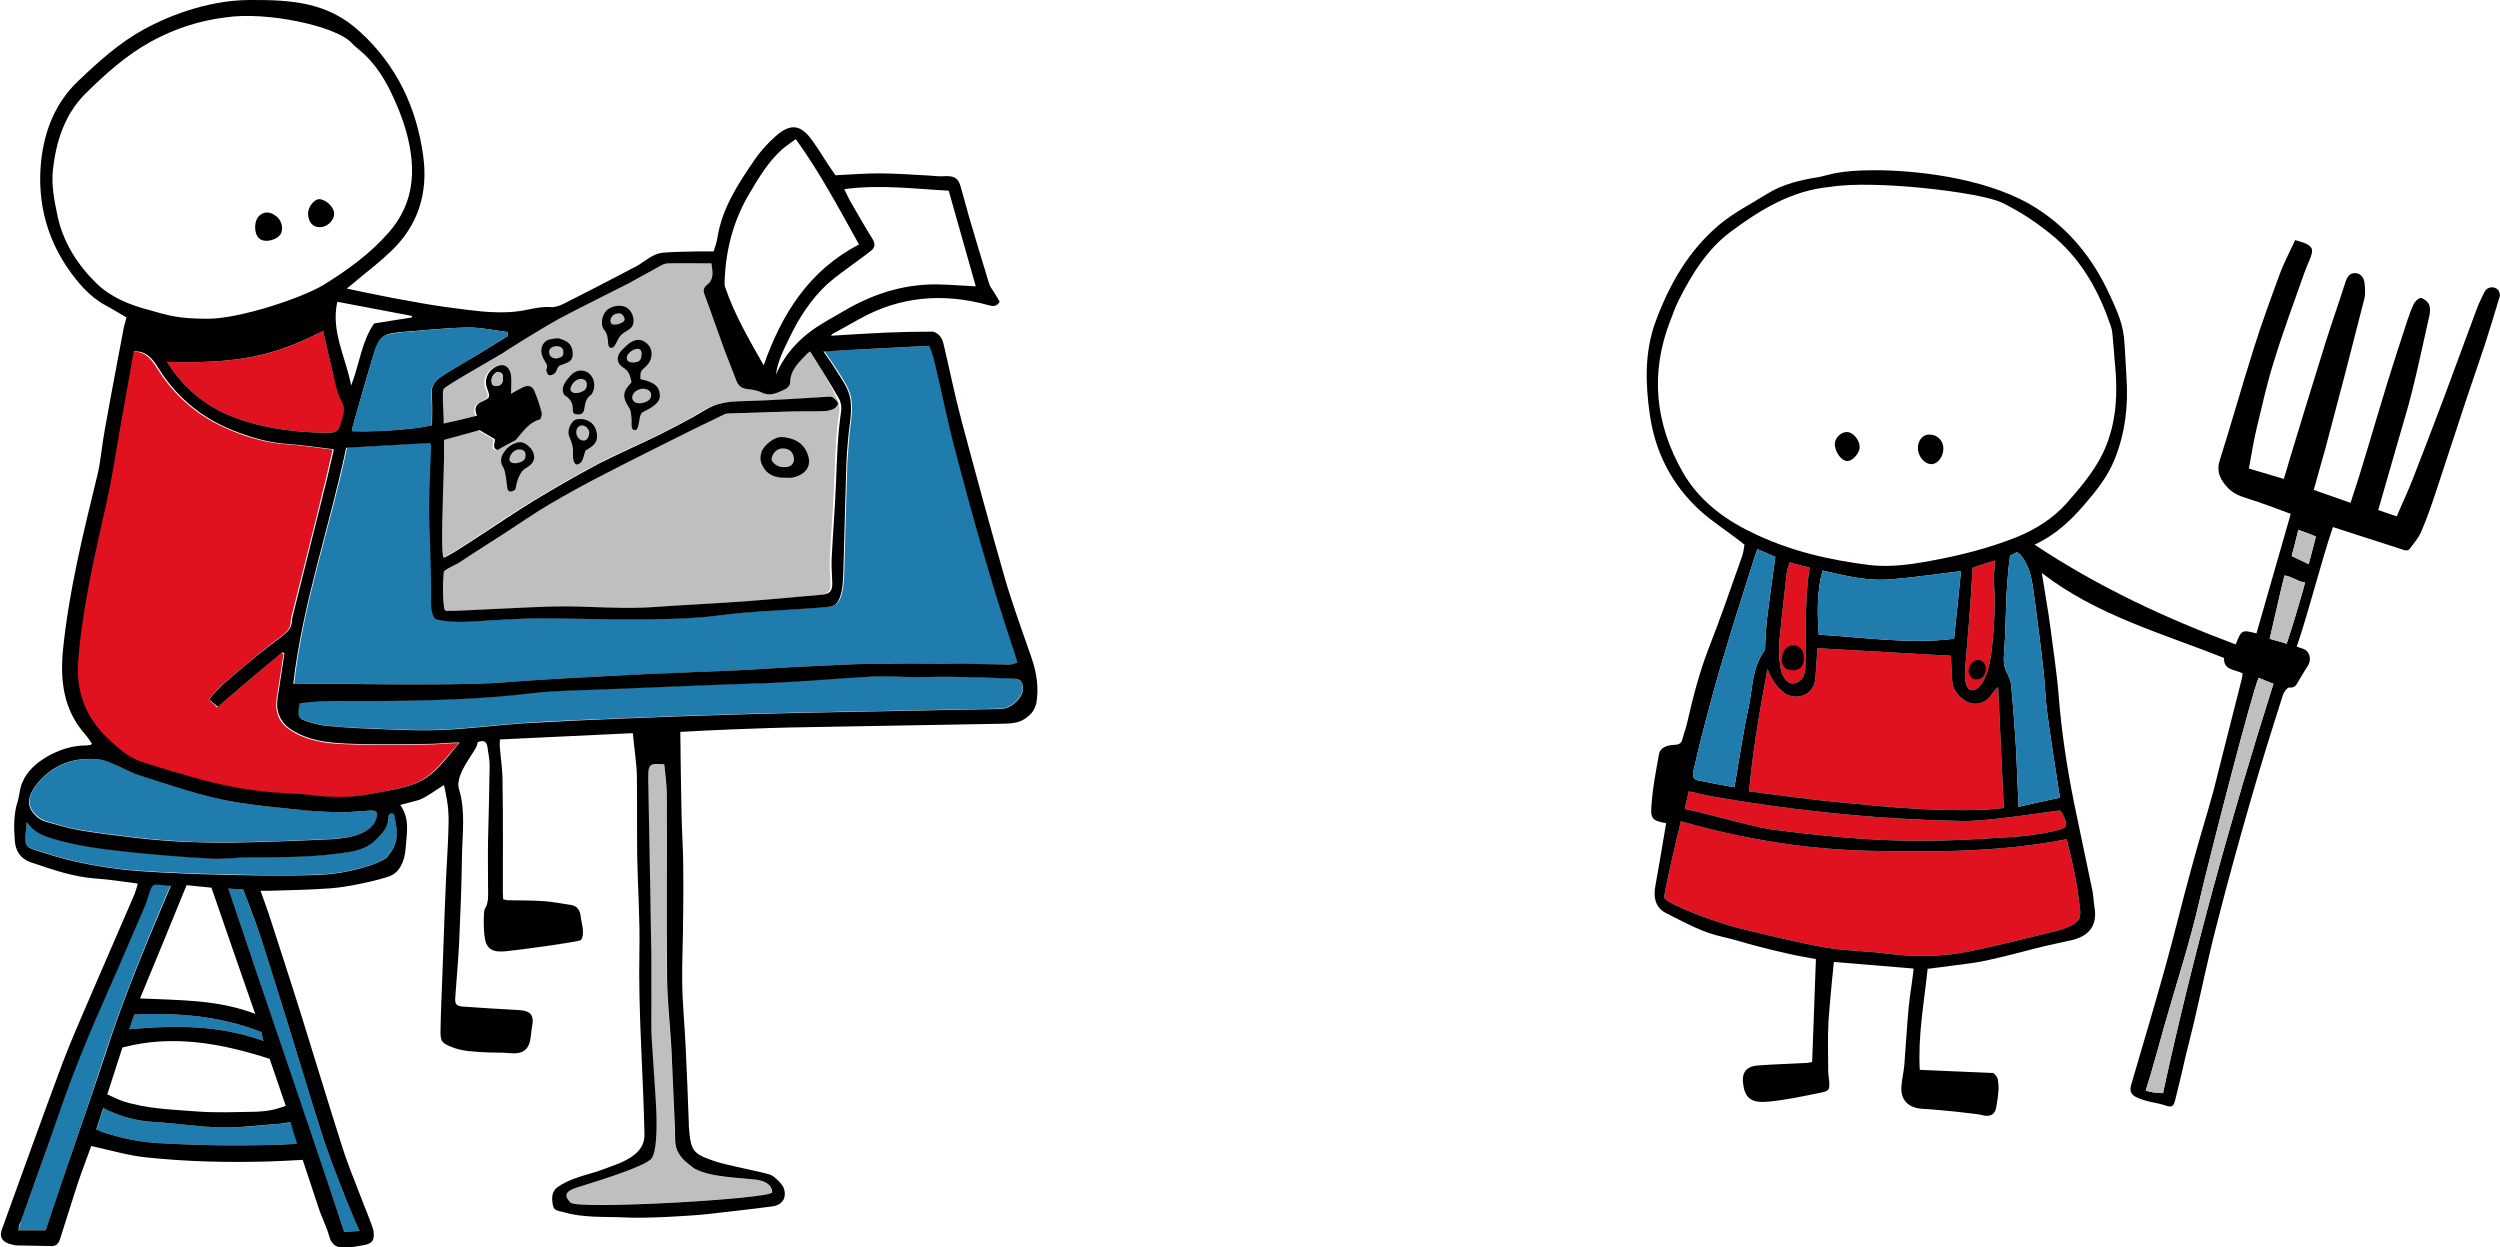 <?xml version="1.0" encoding="utf-8"?>
<!-- Generator: Adobe Illustrator 19.1.0, SVG Export Plug-In . SVG Version: 6.00 Build 0)  -->
<svg version="1.1" id="Calque_1" xmlns="http://www.w3.org/2000/svg" xmlns:xlink="http://www.w3.org/1999/xlink" x="0px" y="0px"
	 viewBox="0 0 794.5 396.3" style="enable-background:new 0 0 794.5 396.3;" xml:space="preserve">
<style type="text/css">
	.st0{fill:#E01220;}
	.st1{fill:#1F7CAD;}
	.st2{fill:#C0BFBF;}
	.st3{fill:#1F7CAD;stroke:#000000;stroke-width:2;stroke-miterlimit:10;}
	.st4{fill:#6DA3C3;}
	.st5{fill:none;stroke:#E01220;stroke-width:3;stroke-miterlimit:10;}
	.st6{fill:#F5FBF9;}
	.st7{fill:#1D1D1B;}
</style>
<g>
	<g>
		<path class="st1" d="M161,216.8c11.7-0.9,23.3-1.5,35-2.1c12.9-0.6,25.9-1.1,38.9-1.7c6.4-0.3,12.8-0.8,19.2-1.1
			c7.9-0.4,15.8-0.8,23.8-1c7.3-0.2,14.6-0.1,21.9,0c7,0.1,14.1,0.3,21.1,0.3c0.8,0,1.6-0.4,2.5-0.6c-0.3-1.2-0.6-2.2-0.9-3.1
			c-7.2-21.4-13.3-43.1-19-64.9c-2.5-9.5-4.5-19.1-6.7-28.7c-0.4-1.5-1-3-1.4-4c-11.4,0.6-22.1,1.1-33.4,1.7c1.1,1.6,2.1,3,3,4.4
			c1.7,2.7,3.6,5.2,4.8,8.1c1.4,3.5,1,7.3,0.5,11.1c-0.5,3.9-0.7,7.8-1,11.6c-0.1,1.4-0.7,25-1,35.4c-0.1,2.6-0.2,5-1.1,7.6
			c-0.9,2.4-2.2,2.8-4,3c-2.6,0.3-5.3,0.4-7.9,0.6c-8.3,0.6-16.6,0.8-24.8,1.9c-11.6,1.6-23.3,1.3-35,1.4c-7.9,0-15.8-0.3-23.7-0.3
			c-4.9,0-9.8,0.4-14.7,0.6c-6.1,0.3-12.2,1.2-18.3-0.3c-1.5-1.4-1.5-3.9-1.5-6c0.1-5.8-0.2-11.5-0.3-17.3
			c-0.1-4.5-0.3-9.1-0.3-13.6c0.1-6,0.4-12.1,0.6-18.1c0-0.4-0.3-0.9-0.3-1c-8.9,0.5-17.6,1-26.7,1.5c-5.2,25-13.9,49.2-16.8,75
			C94.2,216.9,143,218.3,161,216.8z"/>
		<path class="st2" d="M257.5,111.6c-0.5,0.3-0.7,0.4-0.9,0.6c-2.6,2.7-5.6,5.1-5.5,9.4c0,0.7-0.9,1.6-1.6,2c-2.3,1.1-4.7,2.4-7.5,1
			c-1.4-0.7-3.1-0.9-4.7-1.1c-1.7-0.2-2.7-1.1-3.3-2.7c-1.2-3.2-2.6-6.3-3.7-9.5c-2.2-5.9-4.2-11.9-6.4-17.7c-0.5-1.3-0.3-2.2,0.7-3
			c2.4-1.9,1.8-4.3,1.5-6.9c-4.8,0-9.3-0.1-13.8,0c-0.9,0-1.9,0.6-2.8,1c-3.2,1.7-6.3,3.7-9.6,5.3c-7.4,3.8-14.9,7.3-22.2,11.3
			c-6.1,3.3-18.1,10.9-18.4,11c-6.3,3.8-18.1,10.4-18.8,11.4s0,7.2,0,11c3.6-0.9,7-1.7,10.6-2.5c-0.9-2.3-0.4-3.5,1.6-4.5
			c2.7-1.3,2.7-1.4,1.6-4.2c-0.9-2.4-0.1-4.8,1.9-6.3c2.8-2,5.2-1.2,5.7,2.3c0.3,1.8,0,3.7,0,5.7c1.3-0.7,2.6-1.4,3.9-2.1
			c1.5-0.7,2.8-0.3,3.5,1.2c0.9,2.2,1.7,4.5,2.3,6.8c0.2,0.7-0.2,2.1-0.6,2.3c-3.5,1-5.3,3.9-7.5,6.4c-0.2,0.2-0.4,0.3-0.6,0.4
			c-1.7,0.9-3.3,1.9-5.3,2.9c-2.1-0.6-0.3-2.8-0.9-3.5c-1.9-1.1-3.3-2-4.8-2.8c-3.7,1-7.6,2.1-11.4,3.1c0,2.3,0,4.2,0,6.1
			c-0.2,9.4-1.3,31-0.1,31.3c1.2,0.3,19.4-12.4,28.4-17.9c6.9-4.2,13.9-8.2,21-12c6.2-3.3,12.8-6,19.1-9.1c5-2.5,9.9-5,14.6-7.9
			c3.7-2.3,7.5-2.7,11.8-2.8c9.1-0.1,18.1-0.9,27.1-1.4c0.5,0,1.2-0.2,1.5,0.1c0.7,0.6,1.6,1.2,1.8,2c0.1,0.4-0.8,1.5-1.5,1.8
			c-1,0.5-2.2,0.7-3.3,0.7c-3.7,0.1-7.4,0.1-11.1,0.1c-6.3,0.1-12.5,0.4-18.8,0.6c-0.5,0-1,0.1-1.5,0.3c-3.5,1.7-7,3.3-10.5,5.1
			c-9,4.5-18,8.9-27,13.6c-6,3.1-12,6.3-17.9,9.8c-5.1,3-9.9,6.4-14.9,9.6c-4.7,3-9.3,6-13.9,9c-0.8,0.5-4.8,2.2-4.9,3
			c-0.4,4.2-0.3,12.1,0.6,12.3c0.9,0.1,3,0,3.5,0c4.3-0.2,8.5-0.4,12.8-0.6c7.3-0.3,14.6-0.8,21.9-0.8c9.5,0.1,18.9,0.9,28.4,0.2
			c9.5-0.7,19.1-1.1,28.6-1.8c8.2-0.6,16.3-1.4,24.4-2.1c2.5-0.2,3.4-1.3,3.3-3.9c-0.1-2.5-0.3-5-0.2-7.6c0.4-8.2,1.1-16.3,1.4-24.5
			c0.3-7.4,0.5-14.8,1.6-22.2c0.2-1.3,0-2.9-0.6-4C263.7,121.6,260.6,116.6,257.5,111.6z"/>
		<path class="st0" d="M66.3,222.2c1.9-2,3.3-3.8,5-5.2c5.9-5,11.7-10,17.8-14.6c1.9-1.4,3.3-2.6,3.3-5c0-0.7,0.2-1.5,0.4-2.2
			c3.3-13.2,6.7-26.4,9.9-39.6c1.1-4.2,2-8.5,3-12.7c-5.1-0.6-9.8-1.4-14.6-1.7c-6.3-0.4-12.2-2.1-17.9-4.5
			c-9.8-4-17.7-10.6-23.3-19.7c-1.9-3-3.9-5.5-7.8-5.2c-1.5,8.5-3,16.9-4.5,25.3c-1.4,7.7-2.5,15.4-4.2,23
			c-3.7,16.3-7.5,32.6-8.9,49.4c-0.8,10.2,2.2,18.4,9.3,25.2c3.2,3.1,6.7,6.2,11.1,7.6c5.6,1.8,11.3,3.5,17,5.1
			c7.7,2.1,15.4,3.7,23.3,4.4c4.3,0.4,8.6,0.3,12.8,0.9c6.3,0.8,12.6,1,18.8-0.2c5.1-1,10.3-1.7,15-3.5c6.1-2.4,9.6-8.1,14-12.8
			c-3.3-0.1-6.4,0.4-9.5,0.4c-8.9,0.1-17.9,0.3-26.8-0.1c-6-0.2-12-1-17.3-4.5c-1.9-1.3-3.2-2.7-3.9-4.8c-1.1-3.1-0.2-6,0.2-8.9
			c0.5-3.5,1.1-7,1.6-10.5c-0.2-0.1-0.5-0.2-0.7-0.3c-6.8,5.7-13.6,11.5-20.5,17.3C68.2,223.9,67.5,223.3,66.3,222.2z"/>
		<path class="st1" d="M95.1,223.4c-0.7,4.6-0.6,4.9,3.5,6.1c1.7,0.5,3.4,0.9,5.2,1.1c4,0.4,8,0.7,12,0.8c7.9,0.3,15.9,0.8,23.8,0.5
			c8.8-0.3,17.5-1.5,26.3-2.1c10.2-0.7,20.3-1.1,30.5-1.5c14.4-0.6,28.9-1.1,43.3-1.5c10.7-0.3,21.4-0.5,32-0.7
			c15.5-0.3,31-0.6,46.4-0.9c2.9-0.1,6.2-2.9,6.8-5.6c0.5-2.2-0.5-3.9-2.6-4c-6.5-0.3-13.1-0.5-19.6-0.6c-3.8-0.1-7.7,0.1-11.6,0.1
			c-4.6,0-9.3-0.4-13.9-0.2c-9.8,0.5-19.6,1.3-29.4,1.9c-7.3,0.4-14.6,0.6-21.9,0.8c-12.3,0.5-24.6,0.9-37,1.5
			c-6.7,0.3-13.4,0.3-20,1.1c-16.5,2-33.1,2.4-49.7,2.5C111.4,222.8,103.3,222.4,95.1,223.4z"/>
		<path class="st1" d="M119.8,259.8c0.7-2.8-1.7-2.2-3.6-2.1c-3,0.2-6,0.5-9,0.4c-4.5-0.1-9-0.5-13.5-0.9
			c-5.9-0.6-11.7-1.2-17.6-2.1c-11.2-1.7-21.9-5.6-32.7-9c-1.3-0.4-8.7-4.4-11.5-4.7c-7.8-0.9-14.6,1.3-19.7,7.3
			c-4.1,4.9-3.5,8.2,0.2,11.1c0.9,0.7,2,1.1,3,1.4c3.3,0.9,6.5,2,9.9,2.5c5.8,1,11.7,1.7,17.6,2.4c5,0.6,10,1,15,1.3
			c5.4,0.3,10.7,0.4,16.1,0.3c10.6-0.2,21.1-0.6,31.7-1.1C111,266.4,118.5,264.9,119.8,259.8z"/>
		<path class="st2" d="M245.3,378.9c0-2.1-2-3.6-5.1-4s-10.2-0.6-14.8-1.8c-1.4-0.4-4.5-1.4-5.6-2.3c-2.3-1.9-3.1-2.3-4.5-4.8
			c-1.1-2-0.8-4.9-0.9-7.4c-0.4-8.3-0.6-16.6-1.1-24.9c-0.4-7.5-1.3-15.1-1.4-22.6c-0.2-19.5,0-39.1-0.1-58.6c0-3.2-0.5-6.4-0.8-9.6
			c-4.6-0.3-5,0-5.1,4c0,0.3,0,0.5,0,0.8c0.2,10.7,0.4,21.4,0.6,32.1c0.1,8.2,0.3,16.3,0.4,24.5c0.1,5,0,10,0,15
			c0,3.5-0.1,7.1,0.1,10.6c0.3,6.7,0.9,13.3,1.3,19.9c0.3,4.5,0.6,15.4-1.3,18.3c-2,2.9-20.1,8.1-23.8,9.3s-4.3,2.6-2,4.8
			S245.3,381,245.3,378.9z"/>
		<path class="st0" d="M102.7,105.2c-12.3,6.1-22.7,10.7-49.6,9.8c5,8.1,11.8,13.9,20.5,17.3c8.9,3.5,18.4,4.9,28,5.2
			c5.9,0.2,5.9,0.1,7.5-5.6c0.4-1.5,0.5-2.8-0.4-4.3c-1-1.6-1.5-3.4-1.9-5.3C105.3,116.7,104,110.9,102.7,105.2z"/>
		<path class="st1" d="M14.5,391c6.2-18.5,12.6-36.9,18.6-55.3c6-18.4,13.4-36.3,21.1-54.4c-1.2-0.1-2-0.1-2.7-0.2
			c-3.1-0.4-3.2-0.3-4.2,2.7c-0.4,1.2-0.7,2.4-1.2,3.6c-4,9.3-7.9,18.5-12,27.7c-5.7,13-11.2,26.1-15.8,39.6
			C14.6,366,10.6,377,6.7,388c-0.3,0.9-0.5,1.9-0.9,3C8.8,391,11.4,391,14.5,391z"/>
		<path class="st1" d="M8.5,261.1c-0.1,1.5-0.2,2.4-0.3,3.3c-0.6,3.7-0.3,4.7,3.1,5.7c5.2,1.6,12,4.1,25.7,5.9
			c13.7,1.8,59.6,2.8,68.8,1.6c9.2-1.2,16.1-3.9,17.2-5.3c2.8-3.4,4-6.1,2.4-13.2c0-0.5-1.1-1.4-1.8,0c0,3.6-1.9,5.6-3.9,7.6
			c-2.5,2.4-5.6,3.5-8.8,4c-4.6,0.7-9.2,1.2-13.9,1.4c-6.3,0.3-12.6,0.2-18.9,0.3c-3.5,0.1-7,0.6-10.5,0.4
			c-9.2-0.6-18.3-1.2-27.4-2.2c-8.1-0.9-16.2-1.9-24.1-4.4C13.2,265.3,10.6,264.2,8.5,261.1z"/>
		<path class="st1" d="M72.6,282.4c12.3,37.2,24.5,72.2,36.8,109.1c1.6-0.1,3.2-0.2,4.9-0.3c-0.8-1.1-8.8-20.7-11.9-30.5
			c-3.7-11.6-7.2-23.3-10.8-35c-2.9-9.3-5.7-18.5-8.7-27.7c-1.7-5.2-3.8-10.3-5.6-15.3C75.5,282.6,74.3,282.5,72.6,282.4z"/>
		<path class="st1" d="M92.4,356.6c-1.4,0.2-2.2,0.5-3.1,0.5c-6.1,0.5-12.3,1.3-18.4,1.2c-7.1-0.1-14.3-1.3-21.4-1.7
			c-5.9-0.3-11.4-1.7-16.6-4.5c-0.7,2.3-1.5,4.5-2.2,6.8c1.1,0.5,1.7,0.8,2.4,1c5.7,1.9,11.6,3.1,17.7,3.4
			c12.3,0.7,24.6,0.9,36.9,0.5c2.1-0.1,4.2-0.2,6.8-0.3C93.7,361.1,93.1,359,92.4,356.6z"/>
		<path class="st1" d="M41.1,327.1c14.5-1.3,28.6-1.4,42.6,3.7c-0.3-1.5-0.5-2.5-0.6-2.8c-13.3-5.2-26.7-6.2-40.4-5.6
			C42.2,323.9,41.7,325.4,41.1,327.1z"/>
		<path d="M327.8,209c-3-8.7-6.2-17.3-8.7-26.1c-4.7-16.4-9.2-33-13.6-49.5c-2.1-7.9-3.7-15.9-5.6-23.9c-0.2-1-0.6-2-1.2-2.7
			c-0.6-0.7-1.6-1.4-2.4-1.4c-4.9,0-9.8,0.1-14.7,0.3c-5.8,0.3-11.7,0.6-17.5,1c0.2-0.2,0.3-0.5,0.5-0.6c2.7-1.5,5.5-3,8.3-4.6
			c13.1-7.4,26.9-8.5,41.3-4.5c1.4,0.4,2.5,0.5,3.5-1.1c-0.5-0.8-1-1.8-1.6-2.7c-0.6-1.1-1.5-2-1.8-3.2c-2.2-7.1-4.3-14.2-6.4-21.3
			c-0.9-3.1-1.7-6.3-2.6-9.4c-0.8-2.8-2.1-3.5-5.4-3.3c-1.5,0.1-3-0.1-4.5-0.2c-5.4-0.3-10.8-0.7-16.2-0.7c-4.6,0-9.2,0.4-13.7,0.6
			c-0.9-1.3-1.5-2.3-2.2-3.2c-1.7-2.6-3.3-5.3-5.2-7.9c-3.6-5-6.8-5.5-11.5-1.4c-2.5,2.2-4.9,4.8-6.8,7.6
			c-5.2,7.6-10.3,15.3-11.8,24.7c-0.2,1.4-0.7,2.8-1.2,4.4c-1.9,0-3.5,0-5.2,0c-3.6,0.1-7.3,0.1-10.9,0.4c-3.9,0.4-6.4,3.6-9.8,5
			c-0.5,0.2-0.9,0.5-1.3,0.7c-6.7,3.5-13.4,7-20.2,10.4c-1.3,0.7-2.9,1.3-4.3,1.2c-2.6-0.2-4.9,0.3-7.4,0.8c-3.6,0.8-7.5,1-11.2,0.8
			c-4.9-0.2-9.7-1-14.6-1.6c-2.4-0.3-4.7-0.7-7.1-1.1c-4.3-0.8-8.7-1.5-13-2.4c-3.7-0.7-7.3-1.5-11.6-2.4c1.5-1.2,2.5-2,3.4-2.8
			c3.6-3,7.3-5.8,10.6-9c8.7-8.2,11.9-18.6,10.3-30.3c-2.1-15.4-8.4-28.8-20.1-39.5C104.3,0.8,93.1-0.1,79.1,0
			c-14,0.1-27,5.8-33.5,9.4c-7.8,4.3-14.3,10.2-20.7,16.3c-7.3,6.9-10.7,15.7-11.8,25.2c-1.5,13.9,2.1,26.7,11,37.8
			c2.8,3.5,5.9,6.5,9.9,8.6c2.1,1.1,4.1,2.4,6.2,3.6c-0.3,1.3-0.7,2.3-0.9,3.4c-2,10.8-4.1,21.5-6,32.3c-0.9,4.7-1.2,9.5-2.3,14.2
			c-4.5,18.5-9.1,36.9-11,55.9c-0.9,9.7,0.2,18.9,7,26.6c0.8,0.9,1.5,2,2.2,3c-0.2,0.2-0.2,0.3-0.3,0.4c-0.5,0.1-1,0.2-1.5,0.2
			c-4.5,0-8.7,1.4-12.5,3.6c-3.4,2-6.4,4.6-7.9,8.4c-0.7,1.7-0.8,3.7-1.3,5.5c-1.4,4.2-1.3,8.5-1,12.7c0.2,3.1,1.6,5.7,5,6.9
			c6.8,2.3,13.5,4.7,20.8,5.2c4.4,0.3,8.7,1,13.3,1.6c-0.4,1.4-0.7,2.5-1.1,3.5c-4.3,9.9-8.6,19.9-12.9,29.8
			c-3.3,7.8-6.8,15.5-9.8,23.4c-6.6,17.7-13,35.5-19.4,53.2c-0.8,2.1-0.1,3.7,2.1,4.5c0.9,0.3,2,0.6,2.9,0.6
			c3.6,0.1,7.3,0.1,10.9,0.2c1.5,0,2.2-1,2.6-2.3c1.9-5.9,3.7-11.8,5.6-17.6c1.4-4.2,3-8.2,4.3-11.9c6,1.3,11.6,3,17.3,3.6
			c13.1,1.4,26.3,1.7,39.5,1.3c3.4-0.1,6.7-0.3,10.4-0.5c1.7,5.2,3.3,10,4.9,14.8c1.2,3.8,2.5,5.8,3.6,9.7c0.7,2.5,2.4,3.5,4.8,3.4
			c1.9,0,3.7-0.4,5.6-0.7c3.1-0.5,4-1.4,3.6-4.6c-0.2-1.8-7.5-18.8-9.9-26.6c-4.4-13.8-8.6-27.7-12.9-41.5
			c-3.4-10.9-7-21.8-10.5-32.7c-0.8-2.4-1.7-4.7-2.6-7.3c1.1,0,1.7,0,2.3,0c6.7-0.2,13.3-0.3,20-0.8c5.7-0.4,15.3-2.6,18.6-3.8
			s4.9-4.8,5.2-8.8c0.3-4.7,1.5-9.4-1.7-13.9c2-0.5,3.9-1,5.7-1.5c2.2-0.6,7-4.2,8.2-4.8c0.4,1.9,0.7,3.2,0.9,4.5
			c0.9,4.9,0.5,9.7,0.3,14.7c-0.8,13.6-1.2,27.2-1.7,40.8c-0.2,5.8-0.5,11.6-0.6,17.4c-0.1,4.1,0.1,4.6,4.5,6.2
			c2.9,1,6.2,1.1,9.3,1.3c2.7,0.2,5.5,0,8.2,0.3c4.3,0.4,6.3-1.2,6.7-5.5c0.1-1,0.2-2,0.4-3c0.7-3.6-0.5-5-4.2-5.2
			c-5.9-0.3-11.8-0.7-17.7-1.1c-2.4-0.2-2.7-0.9-2.5-3.2c0.4-5.6,0.9-11.3,1.2-16.9c0.4-9.2,0.8-18.4,0.9-27.5
			c0.1-7.2,1.2-14.5-0.9-21.4c-1.7-5.3,6.5-13.1,5.8-15c1.9-0.8,2.9-0.4,3.2,1.5c0.3,2,0.7,4,0.7,6c-0.1,7.8-0.3,15.6-0.5,23.4
			c-0.1,5,0,10.1,0,15.2c0,2.4,0.3,4.8-1.1,7c-0.3,0.5-0.6,8.7,0.6,11c1.5,3.2,5.2,2.4,8.8,2c4.5-0.5,19.7-2.6,21.2-3.2
			c1.4-2.1,0.2-5.2-0.1-7.8c-0.2-1.7-1.1-3.1-3-3.4c-2.8-0.4-5.7-1-8.5-1.2c-3.9-0.3-7.7-0.2-11.6-0.3c-0.5,0-0.9-0.2-1.5-0.3
			c0-0.8-0.1-1.4-0.1-2c0-11.8,0.1-23.7-0.1-35.5c0-3.8-0.6-7.5-0.9-11.3c0-0.5,0-1,0.1-2c14-0.7,28-1.3,42.2-2
			c0.3,3,0.6,5.5,0.9,8.1c0.2,2,0.4,4,0.4,6c0.1,8.4,0,16.9,0.1,25.3c0.2,9.9,0.9,19.8,0.7,29.7c-0.4,19.4,1.2,38.8,1.6,58.2
			c0.1,3.2-1.3,5.5-4.2,7.4c-2.9,1.9-5.4,2.6-8.3,3.7c-3,1.2-6.3,1.9-9.3,3c-2,0.7-4,1.6-5.7,2.8c-2.1,1.4-2,3.7-1.6,5.8
			c0.3,1.8,1.8,1.8,3.3,2.2c6.4,1.9,13,1.4,19.5,1.7c6.5,0.4,21.6-0.5,26.7-1.1c5.1-0.6,13.5-1.5,20.2-2.4c3.3-0.4,4.8-2.9,3.6-6
			c-0.5-1.2-3-3.7-4.3-4.1c-2.6-0.9-14-3-17.7-4.3c-6.8-2.4-7.5-3-8.1-11.2c0-0.3,0-0.5,0-0.8c-0.3-8.1-0.6-16.1-1-24.2
			c-0.3-6.8-1-13.6-1.1-20.4c-0.1-7.1,0.3-14.3,0.3-21.4c0.1-5.9,0.1-11.8,0-17.7c-0.1-4.8-0.4-9.6-0.5-14.3
			c-0.2-8.7-0.3-17.5-0.4-26.4c5.5-0.3,11-0.6,16.5-0.8c7.9-0.3,15.9-0.6,23.8-0.7c20.7-0.4,41.3-0.7,62-1.1c1.9,0,5.1-0.1,7.1-1.5
			c2.5-1.7,3.1-2.9,3.7-4.8C330.2,218.8,329.5,213.9,327.8,209z M295.3,109.9c0.4,1.1,1,2.5,1.4,4c2.3,9.5,4.2,19.2,6.7,28.7
			c5.7,21.8,11.8,43.5,19,64.9c0.3,0.9,0.6,1.9,0.9,3.1c-0.9,0.2-1.7,0.6-2.5,0.6c-7-0.1-14.1-0.3-21.1-0.3
			c-7.3-0.1-14.6-0.1-21.9,0c-7.9,0.2-15.8,0.6-23.8,1c-6.4,0.3-12.8,0.8-19.2,1.1c-13,0.6-25.9,1-38.9,1.7
			c-11.7,0.6-23.4,1.2-35,2.1c-18,1.5-66.8,0.1-67.7,0.5c3-25.8,11.6-50,16.8-75c9.2-0.5,17.8-1,26.7-1.5c0,0.1,0.3,0.6,0.3,1
			c-0.2,6-0.5,12.1-0.6,18.1c-0.1,4.5,0.2,9.1,0.3,13.6c0.1,5.8,0.4,11.5,0.3,17.3c0,2.1,0,4.6,1.5,6c6.2,1.5,12.2,0.6,18.3,0.3
			c4.9-0.2,9.8-0.6,14.7-0.6c7.9,0,15.8,0.3,23.7,0.3c11.7,0,23.3,0.2,35-1.4c8.2-1.1,16.5-1.3,24.8-1.9c2.6-0.2,5.3-0.3,7.9-0.6
			c1.9-0.2,3.1-0.6,4-3c0.9-2.6,1-5,1.1-7.6c0.3-10.4,0.9-34,1-35.4c0.2-3.9,0.5-7.8,1-11.6c0.5-3.7,0.9-7.6-0.5-11.1
			c-1.2-2.9-3.2-5.4-4.8-8.1c-0.9-1.4-1.9-2.8-3-4.4C273.1,111,283.9,110.5,295.3,109.9z M101.6,137.5c-9.6-0.3-19.1-1.7-28-5.2
			c-8.6-3.4-15.5-9.2-20.5-17.3c26.9,0.9,37.3-3.8,49.6-9.8c1.3,5.8,2.6,11.5,4,17.2c0.4,1.8,1,3.7,1.9,5.3c0.9,1.5,0.8,2.8,0.4,4.3
			C107.5,137.6,107.5,137.7,101.6,137.5z M301.5,60.6c2.8,10,5.7,20.1,8.6,30.4c-4-0.2-7.7-0.5-11.4-0.6
			c-10.3-0.3-19.9,2.5-28.9,7.5c-2.6,1.5-5.2,3-7.8,4.5c-6.8,4-12.3,9.3-15.4,16.7c0.5-4.4,2.6-8.2,4.4-12c3-6.2,6.8-12.1,11.9-16.8
			c3-2.7,6.3-4.9,9.5-7.3c1.5-1.1,3-2.2,4.4-3.3c1.5-1.2,1.3-2.4,0.4-3.9c-2.4-3.8-4.6-7.8-6.9-11.7c-0.7-1.2-1.2-2.4-2-4
			C279.7,58.6,290.4,60,301.5,60.6z M230.3,89c0.4-10,2.9-19.3,8.1-27.9c2.9-4.9,5.8-9.7,10.1-13.6c1.3-1.1,2.8-2.1,4.4-3.3
			c7.7,10.7,13.7,22,20.1,33.5c-16,8.3-24.6,22.2-30.3,38.4c-4.6-8.1-9.3-16.1-12.3-25C230.2,90.5,230.3,89.7,230.3,89z
			 M177.7,101.3c7.3-3.9,14.8-7.5,22.2-11.3c3.2-1.7,6.4-3.6,9.6-5.3c0.9-0.5,1.8-1,2.8-1c4.5-0.1,9,0,13.8,0c0.3,2.5,1,5-1.5,6.9
			c-1,0.8-1.2,1.7-0.7,3c2.2,5.9,4.2,11.8,6.4,17.8c1.2,3.2,2.5,6.3,3.7,9.5c0.6,1.6,1.6,2.5,3.3,2.7c1.6,0.2,3.3,0.4,4.7,1.1
			c2.8,1.4,5.1,0.1,7.5-1c0.7-0.3,1.6-1.3,1.6-2c0-4.3,3-6.7,5.5-9.4c0.2-0.2,0.4-0.3,0.9-0.6c3.1,5,6.3,10,9.2,15.1
			c0.6,1.1,0.8,2.7,0.6,4c-1.1,7.4-1.3,14.8-1.6,22.2c-0.3,8.2-1,16.3-1.4,24.5c-0.1,2.5,0.1,5,0.2,7.6c0.1,2.7-0.8,3.7-3.3,3.9
			c-8.1,0.7-16.3,1.5-24.4,2.1c-9.5,0.7-19.1,1.1-28.6,1.8c-9.5,0.7-18.9-0.1-28.4-0.2c-7.3,0-14.6,0.5-21.9,0.8
			c-4.3,0.2-8.5,0.4-12.8,0.6c-0.5,0-2.6,0.1-3.5,0s-1-8-0.6-12.3c0.1-0.8,4.2-2.5,4.9-3c4.6-3.1,9.3-6,13.9-9
			c5-3.2,9.8-6.6,14.9-9.6c5.8-3.4,11.8-6.7,17.9-9.8c8.9-4.6,18-9.1,27-13.6c3.5-1.7,7-3.4,10.5-5.1c0.4-0.2,1-0.3,1.5-0.3
			c6.3-0.2,12.5-0.4,18.8-0.6c3.7-0.1,7.4,0,11.1-0.1c1.1,0,2.3-0.3,3.3-0.7c0.7-0.3,1.6-1.3,1.5-1.8c-0.2-0.8-1.1-1.5-1.8-2
			c-0.3-0.2-1-0.1-1.5-0.1c-9,0.5-18.1,1.2-27.1,1.4c-4.3,0.1-8.1,0.5-11.8,2.8c-4.7,2.9-9.7,5.4-14.6,7.9
			c-6.3,3.1-12.8,5.9-19.1,9.1c-7.1,3.8-14.1,7.8-21,12c-9,5.5-27.3,18.2-28.4,17.9s-0.1-21.9,0.1-31.3c0-1.9,0-3.8,0-6.1
			c3.7-1,7.6-2.1,11.3-3.1c1.5,0.9,2.9,1.7,4.8,2.8c0.5,0.7-1.2,2.9,0.9,3.5c1.9-1.1,3.6-2,5.3-2.9c0.2-0.1,0.5-0.2,0.6-0.4
			c2.2-2.5,4-5.4,7.5-6.4c0.4-0.1,0.8-1.6,0.6-2.3c-0.6-2.3-1.4-4.6-2.3-6.8c-0.6-1.5-2-1.9-3.5-1.2c-1.3,0.6-2.6,1.4-3.9,2.1
			c0-2.1,0.2-4,0-5.7c-0.5-3.4-2.9-4.3-5.7-2.3c-2,1.5-2.8,3.9-1.9,6.3c1,2.8,1.1,3-1.6,4.2c-2,0.9-2.6,2.2-1.6,4.5
			c-3.6,0.9-7,1.7-10.6,2.5c0-3.8-0.6-10,0-11c0.6-1,12.4-7.6,18.8-11.4C159.6,112.2,171.7,104.6,177.7,101.3z M156.2,120.9
			c0-1.4,1.4-3.1,2.6-2.6c1.1,0.5,1,0.8,1,2.2s-0.8,2.1-1.9,2.1C156.7,122.7,156.2,122.3,156.2,120.9z M148.5,104.1
			c4.2-0.1,8.4,0.9,12.7,1.4c0.1,0.4,0.2,0.8,0.3,1.2c-3,1.8-5.9,3.7-8.9,5.5c-4.1,2.5-8.3,4.8-12.3,7.4c-2,1.3-3.4,3.1-3.1,5.9
			c0.3,3.2,0.1,6.5,0.1,9.6c-4.4,1.2-17.4,2.2-25.3,1.9c0-0.5,0-0.9,0.1-1.4c2.1-7.5,4.2-15,6.5-22.5c1.9-6.2,2.9-7.1,9.3-7.6
			C134.7,105,141.6,104.2,148.5,104.1z M130.9,100.4c0,0.2,0,0.3,0,0.5c-3.9,0.6-7.9,1.2-12,1.9c-4,5.7-4.6,12.8-7.3,19.7
			c-1.8-9.2-6.5-17.3-4.4-26.6C115,97.4,123,98.9,130.9,100.4z M30.6,90c-5.9-5.8-10.5-12.9-12.3-21.3c-1-4.8-2-9.6-1.5-14.6
			c1-9.1,3.7-17.6,10.2-24.2C33.4,23.6,40,17.6,48,13.2c7.5-4.1,15.5-6.7,23.9-7.7c12.7-1.9,34.6,2.7,39.7,8
			c0.8,0.8,1.6,1.6,2.5,2.3c5.3,4.3,8.6,9.9,11.3,16c2.5,5.6,4.4,11.2,5.2,17.3c1.2,9.1-0.6,17.3-6.9,24.6
			c-6,6.9-13.2,12.1-20.8,16.8c-7.3,4.4-27,10.8-36.8,10.8s-12.7-1.1-18.8-2.8C41.1,96.9,35.1,94.4,30.6,90z M12.1,248.7
			c5.1-6,11.9-8.3,19.7-7.3c2.8,0.3,10.2,4.3,11.5,4.7c10.8,3.4,21.5,7.3,32.7,9c5.8,0.9,11.7,1.5,17.6,2.1c4.5,0.5,9,0.8,13.5,0.9
			c3,0.1,6-0.2,9-0.4c1.9-0.1,4.4-0.7,3.6,2.1c-1.3,5.2-8.7,6.6-14.3,6.9c-10.5,0.5-21.1,0.9-31.7,1.1c-5.4,0.1-10.7-0.1-16.1-0.3
			c-5-0.3-10-0.7-15-1.3c-5.9-0.7-11.7-1.4-17.6-2.4c-3.3-0.6-6.6-1.6-9.9-2.5c-1.1-0.3-2.2-0.8-3-1.4C8.5,256.9,8,253.7,12.1,248.7
			z M14.5,391c-3.1,0-5.8,0-8.7,0c0.3-2,0.5-2.1,0.9-3c3.9-11,7.9-22,11.7-33.1c4.6-13.5,10-26.6,15.8-39.6c4.1-9.2,8-18.5,12-27.7
			c0.5-1.2,0.8-2.4,1.2-3.6c1-3,1.1-3.1,4.2-2.7c0.7,0.1,1.5,0.1,2.7,0.2c-7.7,18.1-15.2,35.9-21.1,54.4
			C27.1,354.2,20.8,372,14.5,391z M41.1,327.1c0.6-1.7,1.1-3.2,1.6-4.7c13.7-0.6,27.1,0.4,40.4,5.6c0.1,0.4,0.3,1.3,0.6,2.8
			C69.7,325.7,55.6,325.8,41.1,327.1z M85.7,336.5c1.6,4.7,3.3,9.7,5.1,14.9c-3.2,1.3-6.2,1.8-9.3,1.9c-6.4,0.1-12.8,0.4-19.2-0.1
			c-7.7-0.6-15.6-0.8-23.1-3.2c-1.6-0.5-3.2-1.4-5.1-2.2c1.7-5.2,3.2-9.9,4.8-14.9C54.8,328.7,70.2,331.5,85.7,336.5z M44.5,317.3
			c5-12.1,9.9-23.9,14.8-36c2.6,0.3,5,0.5,7.9,0.8c4.5,13.1,9.1,26.3,13.9,40.1C69,317.6,57,317.9,44.5,317.3z M87.6,363.8
			c-12.3,0.4-24.6,0.2-36.9-0.5c-6-0.3-11.9-1.5-17.7-3.4c-0.7-0.2-1.4-0.6-2.4-1c0.8-2.3,1.5-4.6,2.2-6.8
			c5.3,2.8,10.8,4.2,16.6,4.5c7.1,0.4,14.3,1.6,21.4,1.7c6.1,0.1,12.3-0.8,18.4-1.2c0.9-0.1,1.7-0.3,3.1-0.5
			c0.7,2.4,1.3,4.5,2.1,6.9C91.8,363.6,89.7,363.8,87.6,363.8z M82.9,298c3,9.2,5.8,18.5,8.7,27.7c3.6,11.7,7.1,23.4,10.8,35
			c3.1,9.8,11.1,29.4,11.9,30.5c-1.7,0.1-3.3,0.2-4.9,0.3c-12.2-36.9-24.4-71.9-36.8-109.1c1.7,0.1,2.9,0.2,4.7,0.3
			C79.1,287.6,81.2,292.7,82.9,298z M123,272.4c-1.1,1.3-8,4.1-17.2,5.3c-9.2,1.2-55.1,0.3-68.8-1.6c-13.7-1.8-20.5-4.3-25.7-5.9
			c-3.3-1-3.6-2-3.1-5.7c0.1-0.9,0.2-1.7,0.3-3.3c2.1,3.1,4.7,4.2,7.5,5.1c7.8,2.5,16,3.5,24.1,4.4c9.1,1,18.3,1.7,27.4,2.2
			c3.5,0.2,7-0.3,10.5-0.4c6.3-0.1,12.6,0,18.9-0.3c4.6-0.2,9.3-0.7,13.9-1.4c3.2-0.5,6.4-1.6,8.8-4c2-2,4-4,3.9-7.6
			c0.8-1.4,1.9-0.5,1.8,0C127,266.3,125.8,269,123,272.4z M132.2,248.9c-4.7,1.9-10,2.5-15,3.5c-6.2,1.2-12.5,1-18.8,0.2
			c-4.2-0.5-8.5-0.5-12.8-0.9c-7.9-0.7-15.7-2.3-23.3-4.4c-5.7-1.6-11.4-3.3-17-5.1c-4.4-1.4-7.9-4.5-11.1-7.6
			c-7.1-6.8-10.2-15-9.3-25.2c1.4-16.8,5.2-33,8.9-49.4c1.7-7.6,2.9-15.3,4.2-23c1.5-8.4,3-16.8,4.5-25.3c3.8-0.3,5.9,2.1,7.8,5.2
			c5.6,9.1,13.5,15.7,23.3,19.7c5.7,2.3,11.6,4.1,17.9,4.5c4.7,0.3,9.5,1.1,14.6,1.7c-1,4.3-1.9,8.5-3,12.7
			c-3.3,13.2-6.6,26.4-9.9,39.6c-0.2,0.7-0.4,1.5-0.4,2.2c-0.1,2.4-1.5,3.6-3.3,5C83.1,207,77.2,212,71.4,217
			c-1.7,1.4-3.1,3.2-5,5.2c1.2,1,1.9,1.6,2.8,2.4c6.9-5.9,13.7-11.6,20.5-17.3c0.2,0.1,0.5,0.2,0.7,0.3c-0.5,3.5-1.1,7-1.6,10.5
			c-0.4,3-1.3,5.9-0.2,8.9c0.8,2.1,2,3.6,3.9,4.8c5.3,3.5,11.3,4.2,17.3,4.5c8.9,0.4,17.9,0.2,26.8,0.1c3.1,0,6.2-0.5,9.5-0.4
			C141.8,240.8,138.3,246.5,132.2,248.9z M219.9,370.8c1.1,1,4.2,2,5.6,2.3c4.6,1.1,11.6,1.4,14.8,1.8s5.1,1.9,5.1,4
			s-61.8,5.6-64.1,3.3c-2.2-2.2-1.7-3.6,2-4.8s21.8-6.5,23.8-9.3c2-2.9,1.6-13.7,1.3-18.3c-0.4-6.7-0.9-13.3-1.3-19.9
			c-0.2-3.5-0.1-7.1-0.1-10.6c0-5,0-10,0-15c-0.1-8.2-0.3-16.3-0.4-24.5c-0.2-10.7-0.4-21.4-0.6-32.1c0-0.3,0-0.5,0-0.8
			c0-4,0.5-4.4,5.1-4c0.3,3.2,0.8,6.4,0.8,9.6c0.1,19.5-0.1,39.1,0.1,58.6c0.1,7.5,1,15.1,1.4,22.6c0.4,8.3,0.7,16.6,1.1,24.9
			c0.1,2.5-0.2,5.4,0.9,7.4C216.8,368.5,217.6,368.9,219.9,370.8z M325,219.7c-0.6,2.7-3.9,5.5-6.8,5.6c-15.5,0.3-31,0.6-46.4,0.9
			c-10.7,0.2-21.4,0.4-32,0.7c-14.4,0.4-28.9,0.9-43.3,1.5c-10.2,0.4-20.3,0.9-30.5,1.5c-8.8,0.6-17.5,1.8-26.3,2.1
			c-7.9,0.3-15.9-0.2-23.8-0.5c-4-0.1-8-0.5-12-0.8c-1.7-0.2-3.5-0.6-5.2-1.1c-4.1-1.2-4.2-1.5-3.5-6.1c8.3-1.1,16.3-0.6,24.3-0.7
			c16.6-0.1,33.2-0.5,49.7-2.5c6.6-0.8,13.3-0.8,20-1.1c12.3-0.5,24.6-1,37-1.5c7.3-0.3,14.6-0.4,21.9-0.8
			c9.8-0.5,19.6-1.4,29.4-1.9c4.6-0.2,9.3,0.2,13.9,0.2c3.9,0,7.7-0.2,11.6-0.1c6.5,0.1,13.1,0.3,19.6,0.6
			C324.5,215.7,325.4,217.4,325,219.7z"/>
		<path d="M203.5,120.5c4.4,0.9,6.1,2.3,6.2,5.2c0.1,2.9-4.1,4.5-5.5,5.3s-0.8,5.7-2.4,5.7s-0.9-2.6-1.1-3.9
			c-0.2-1.1-0.1-2.3-0.7-3.1c-2.3-3.6-2.2-5.1,0.7-8.2c-0.4-1.8-0.6-3.4-2.5-4.6c-2.6-1.6-2.4-4.1,0-6.2c0.5-0.4,0.9-0.9,1.4-1.3
			c2.4-2,4.8-1.8,6.6,0.4c1.4,1.8,1.1,4.7-0.8,6.5C203.5,118,203.5,118,203.5,120.5z M206.4,127c0.9-1,0.9-2.9-1.3-3.4
			s-4.9,1.5-4,3.5C202.1,129,205.5,128,206.4,127z M203.9,112.2c-0.1-2.8-4.4-0.7-4.7,1.3c-0.2,2,2.3,1.8,2.9,1.6
			C202.5,115,204,115,203.9,112.2z"/>
		<path d="M249.6,151.8c-3.4,0.1-6.1-1-7.5-4.3c-0.6-1.3-0.5-2.5-0.1-3.8c0.7-2.2,4.1-5,6.6-4.8c3.4,0.3,6.3,1.5,7.8,4.8
			c2.2,4.8-1,7.4-4.7,8.1C250.9,151.9,250.2,151.8,249.6,151.8z M245.2,145.9c-0.1,0.7,1.1,1.8,2,2.2c0.8,0.4,2,0.4,2.9,0.3
			c1.6-0.2,2.4-1.4,2.2-2.9c-0.2-1.5-1.2-3-3.5-3S245.3,144.6,245.2,145.9z"/>
		<path d="M197.1,106.8c-1.1,1.3-1.7,4.2-3.1,3.7c-1.4-0.4,0-3.5-2.1-5.8c-1.3-1.9-0.4-5.2,1.3-6.4c2-1.4,4.8-1.5,6.3-0.3
			c2,1.6,2.4,4.8,1.1,6.1S198.2,105.4,197.1,106.8z M198.4,100.9c-0.6-1.3-1.5-1.6-2.9-1.1c-1.4,0.5-2.1,2.5-0.9,3.3
			c0.6,0.2,2,0,2.5-0.3C197.7,102.5,198.9,102.1,198.4,100.9z"/>
		<path d="M174.6,107.9c2.3-0.5,2.9-0.5,4.1,0c2.1,0.8,3.1,1.9,3.3,4.1c0.2,2.5-1,3.2-4,4.1c-1.2,0.6-0.9,2.2-2.1,2.8
			c-0.5,0.3-1.2,0.5-1.6,0.2c-0.4-0.2-0.8-1.5-0.6-1.9c0.5-1.2-0.2-1.7-0.7-2.7C171,111.3,172.4,108.5,174.6,107.9z M174.6,111.3
			c-0.5,1.7,1.1,2.9,2.4,2.6c1.3-0.3,2.3-0.5,2-2.5C178.7,109.5,175.2,109.6,174.6,111.3z"/>
		<path d="M183.7,131.7c-3.5,0,0.5-3.2-4.4-6.2c-1.1-1.9,0-3.7,1.2-5.2c1.2-1.5,2.6-2.8,4.7-2.5c2.8,0.4,4.4,3.6,3.3,6.5
			c-0.1,0.3-0.3,0.7-0.5,1C184.4,127.8,187.1,131.7,183.7,131.7z M181.3,123.5c-0.2,1.4,1.7,1.7,3.1,1.2s2.2-1.1,2.1-2.8
			c-0.1-1.1-1.2-1.7-2.6-1.4C182.6,120.9,181.5,122.2,181.3,123.5z"/>
		<path d="M82.3,75.7c-1.7-1.6-1.7-5.8,0.4-7.4c1.6-1.2,3.3-1,5.2,0.5c1.6,1.3,2.2,3.7,1.4,5.4C88.2,76.3,84,77.4,82.3,75.7z"/>
		<path d="M97.9,68c-0.1-2.1,1.9-4.7,3.5-4.7c2.1,0,4.8,2.5,4.8,4.6c0,2.1-2.1,4.2-4.4,4.3C99.5,72.3,98,70.7,97.9,68z"/>
		<path d="M189.4,136.6c-0.8-2.5-3.4-3.9-6.3-3.3c-1.3,0.3-3.2,3.3-2.1,5.6c0.9,2.3,1.2,3,1.1,5.6c-0.1,1.9,0.6,3,1.1,3.1
			c0.5,0.1,1.4-0.5,1.7-1c0.5-1,0.7-2.1,1.1-3.3c0.1-0.1,0.3-0.3,0.5-0.4C189.5,141.3,190.3,139.6,189.4,136.6z M184.8,139.9
			c-1.9-0.7-2.2-3.5-0.8-4.4c1.4-0.9,2.8,0.3,3.2,1.5C187.5,138.1,186.8,140.6,184.8,139.9z"/>
		<path d="M168.7,142.5c-1.7-1.7-2.9-2.4-4.8-1.7c-2,0.7-3.2,1.9-4.2,3.7c-0.3,0.5-0.9,2.3,0.1,3.8c1.1,1.4,1.2,6.5,1.6,7.4
			c0.4,0.9,2.4,0.5,2.5-0.7c0.2-1.2,1-5.1,3.3-6.3C170.3,147,170.3,144.7,168.7,142.5z M165,147c-1.4,0.5-3.3,0.2-3.1-1.2
			c0.2-1.4,1.3-2.6,2.5-2.9c1.4-0.3,2.6,0.3,2.6,1.4C167.2,145.9,166.4,146.6,165,147z"/>
		<path class="st2" d="M156.2,120.9c0-1.4,1.4-3.1,2.6-2.6c1.1,0.5,1,0.8,1,2.2s-0.8,2.1-1.9,2.1
			C156.7,122.7,156.2,122.3,156.2,120.9z"/>
		<path class="st1" d="M161.5,106.7c-0.1-0.4-0.2-0.8-0.3-1.2c-4.2-0.5-8.5-1.5-12.7-1.4c-6.9,0.1-13.8,0.9-20.7,1.5
			c-6.5,0.6-7.5,1.4-9.3,7.6c-2.2,7.5-4.3,15-6.5,22.5c-0.1,0.4-0.1,0.9-0.1,1.4c7.9,0.3,20.9-0.7,25.3-1.9c0-3.1,0.2-6.4-0.1-9.6
			c-0.3-2.8,1.1-4.6,3.1-5.9c4-2.6,8.2-4.9,12.3-7.4C155.6,110.4,158.5,108.5,161.5,106.7z"/>
	</g>
	<g>
		<path class="st0" d="M573.7,212.8c-0.3,2.5-1.5,4.2-4,4.4c-1.6,0.1-3.3-2.1-3.7-4.3c-0.1-0.3-0.9-4.2-0.5-9.1
			c0.4-4.9,1.5-14.4,2.3-21.5c0.1-1.1,0.6-2.2,0.9-3.6c2.1,0.6,4,1.1,6.4,1.7C573.3,190.7,574,210.2,573.7,212.8z"/>
		<path class="st0" d="M566.8,220c3.4,2.8,9.6,1.4,10.1-4.3c0.3-3.2,0.4-6.4,0.7-9.7c14.1,0.8,28.1,1.6,42.4,2.4
			c0.1,2.7,0.3,5.3,0.4,7.8c0.1,2.7,1.6,4.6,3.6,6.1c2.9,2.3,6.6,1.6,8.8-1.4c0.6-0.8,1.1-1.7,2.2-2.5c0.6,12.7,1.2,25.3,1.8,38.4
			c-2.9,0.2-5.4,0.6-7.9,0.6c-14.4,0.4-28.7-0.9-43-2.3c-9.9-0.9-19.7-2.3-30-3.6c1-12.7,3.6-26.9,5.8-38.9
			C563,216.2,565,218.6,566.8,220z"/>
		<path class="st0" d="M633.7,185.2c0.4,6.1,0.2,12.1-0.4,18.1c-0.3,3.6-1.1,11.5-4.2,14.8c-1.9,2-3.8,1.6-4.4-1.1
			c-0.3-1.2-0.3-2.6-0.2-3.8c0.5-7.2,1.2-14.4,1.7-21.6c0.3-3.6,0.4-7.2,0.7-11.2c2.2-0.7,4.4-1.5,7.2-2.3
			C633.9,180.7,633.5,183,633.7,185.2z"/>
		<path class="st0" d="M659.8,280.2c0.5,2.8,0.8,5.6,1.2,8.4c0.4,2.9-0.2,4.3-2.9,5.6c-1.3,0.6-2.6,1.2-4,1.5
			c-9.1,2.2-18.3,4.6-27.5,6.5c-9,1.9-18.2,2-27.4,0.8c-6.1-0.8-12.4-0.8-18.5-1.8c-8.1-1.3-23.4-5.1-28.7-6.4
			c-5.2-1.2-23.1-7.7-23.1-9.6s3.3-16,5.3-24.2c19.9,5.7,40.1,9,60.6,9.4c20.5,0.4,41,0.4,62-3.7C657.9,271.2,659,275.7,659.8,280.2
			z"/>
		<path class="st0" d="M654.6,257.6c0.4,0,2.5,3.6,1.9,5c-0.6,1.4-11.5,3.1-17.3,3.4c-26.9,1.8-41.8,2-76.2-2.4
			c-4.2-0.5-19.2-4.6-22.6-5.4c-1.5-0.4-3-0.7-5-1.1c0.4-1.7,0.8-3.4,1.3-5.6c3.2,0.7,6.4,1.5,9.7,2c11.1,1.9,22,3.4,33.1,4.6
			c14.5,1.6,29.1,2.5,43.7,2.8C631.6,261.2,652.3,257.7,654.6,257.6z"/>
		<path d="M613.8,147.5c2,0,3.8-2.3,3.8-5c0-2.4-1.8-4.3-4.3-4.4c-2.2-0.1-3.8,1.8-3.8,4.3C609.5,145,611.6,147.5,613.8,147.5z"/>
		<path d="M587.3,146.5c1.6-0.1,3.7-2.6,3.7-4.4c0-2.3-2.1-4.8-4.1-4.8c-1.8,0-3.7,1.8-3.8,3.7C583.1,143.7,585.3,146.7,587.3,146.5
			z"/>
		<path d="M631,211.8c-0.3-1.5-1.8-2.4-3-2c-1.5,0.4-2.7,2.6-2.3,4c0.6,1.8,1.7,2.4,3.3,2C631.1,215.1,631.2,212.6,631,211.8z"/>
		<path d="M792.7,91.4c-1.7-0.4-2.8,0.5-3.4,1.9c-1,2-1.9,4-2.6,6c-3.4,9.1-6.7,18.2-10.1,27.3c-3.3,8.7-6.6,17.4-10,26.1
			c-1.5,3.8-3.3,7.5-4.9,11.4c-2.1-0.7-3.9-1.3-5.9-2c2.2-7.6,4.2-14.7,6.3-21.9c1.5-5.3,3.2-10.7,4.5-16c2-8,3.7-16.1,5.5-24.1
			c0.2-1.1,0.3-2.4-0.2-3.4c-0.4-0.9-1.6-1.8-2.5-2c-0.6-0.1-1.7,0.9-2.2,1.7c-0.8,1.6-1.4,3.3-2,5c-2.2,6.6-4.3,13.3-6.4,19.9
			c-2.9,9.4-5.6,18.8-8.5,28.2c-1,3.4-2.2,6.8-3.3,10.3c-4.1-1.5-7.8-2.7-11.7-4.1c1.3-4.8,2.6-9.1,3.8-13.5
			c4.2-15.7,8.3-31.5,12.3-47.3c0.4-1.7,0.2-3.6,0-5.3c-0.3-1.6-1.4-2.9-3.2-2.8c-1.7,0.1-2.3,1.4-2.8,2.8c-2,6.3-4.2,12.5-6.2,18.8
			c-3.9,12.5-7.7,24.9-11.5,37.4c-0.6,2.1-1.2,4.2-1.9,6.4c-3.8-1.1-7.4-2.2-11.1-3.3c0.8-4.3,1.4-8.2,2.3-12.1
			c1.8-7.4,3.4-14.9,5.7-22.1c2.9-9.5,6.4-18.8,9.7-28.2c0.6-1.7,1.4-3.3,2-5c0.8-2.3,0.4-3.2-1.9-4.2c-0.9-0.4-1.9-0.6-3.1-1
			c-1.6,3.5-3.3,6.7-4.6,10c-3,8.2-6.1,16.5-8.7,24.9c-3.7,11.7-7,23.5-10.7,35.2c-1.1,3.6,0.3,6.1,2.4,8.4c1.7,2,4.1,2.9,6.7,3.7
			c4.5,1.4,8.9,3.1,13.5,4.8c-3.7,12.8-7.3,25.4-10.9,38c-4.7-1.2-4.7-1.2-6.6,3.5c-22.2-8.3-43.6-18.2-63.9-31.7
			c6.6-3.1,11.4-7.6,15.7-12.6c3.9-4.5,7.6-9.1,9.8-14.7c3.3-8.3,4.3-16.9,3.7-25.8c-0.3-4.3-0.4-8.5-0.8-12.8
			c-0.6-5.5-3.1-10.4-5.4-15.3c-5.6-11.5-13.7-20.8-24.7-27.1c-15.2-8.6-37.1-10.7-49-10.7c-11.8,0-14.4,1.5-18,2.2c0,0,0,0,0,0
			c-5.7,0.9-11.3,2.2-16.3,5.3c-5.1,3.2-10.7,6-15.3,9.9c-9.7,8.2-15.8,18.9-20.2,30.8c-3.5,9.7-3.2,19.6-1.8,29.4
			c1.7,11.9,6.9,22.2,15.8,30.4c4,3.7,9.9,7.4,14.3,11c-0.2,1-0.3,2.3-0.7,3.5c-3.5,9.9-6.9,19.8-10.7,29.5
			c-2.9,7.5-4.9,15.2-6.7,23.1c-0.4,1.9-1.1,3.7-1.6,5.6c-0.3,1.3-1,1.9-2.5,1.9c-2.2,0.1-4.6,0.7-5,3.1c-0.9,5.1-1.9,10.1-2.3,15.3
			c-0.4,4.8-0.3,5.7,4.6,6.5c-1.1,6.6-2.2,13.2-3.4,19.8c-0.8,4.1,0.2,7.2,3.4,8.8c5.8,2.9,11.4,6.1,17.8,7.5
			c3.8,0.8,7.5,2.1,11.2,3c3.1,0.8,6.2,1.6,9.4,2.3c3,0.7,6,1.2,9.2,1.8c-0.4,11-0.8,21.8-1.2,32.7c-0.7,0.1-1.2,0.3-1.7,0.3
			c-5.2,0.3-10.3,0.4-15.5,0.8c-4.1,0.3-5.4,2.6-4.6,6.7c0.7,3.9,2.9,5.3,7.9,4.8c5.5-0.5,10.9-1.7,16.4-2.8c3-0.6,3.1-0.9,2.9-3.9
			c-0.1-1-0.3-2.1-0.3-3.1c0-5.3-0.2-10.6,0.1-15.8c0.3-4.7,1.5-17.2,1.7-18.8c8.6,0.7,16.9,1.4,25.3,2.1c0.1,1-1.2,8.8-1.5,12.1
			c-0.6,6.2-0.9,12.4-1.4,18.5c-0.2,2.2-0.7,4.3-0.9,6.5c-0.5,4.7,2.2,7.3,6.9,7.5c5.8,0.3,18,1.7,18.4,1.9c2.6,0.8,4.4,0.1,4.8-2.4
			c0.3-2,0.9-5,0.7-7.2c-0.2-2.2-0.2-2.3-1.6-3.7c-7.9-0.3-15.6-0.7-23.4-1c-0.6-11.1,1.4-21.5,2.5-32.1c1.4-0.2,2.6-0.3,3.9-0.5
			c4.9-0.7,9.8-1.1,14.5-2.1c6.3-1.3,12.5-3.1,18.7-4.6c3-0.7,6-1.3,9-2c5.6-1.4,7.9-5,6.9-10.6c-0.3-1.8-0.3-3.6-0.7-5.4
			c-1.9-9.2-3.9-18.4-5.8-27.7c-2.2-11-3.9-22.1-4.8-33.3c-0.6-7.7-1.8-15.4-2.8-23.1c-0.7-5.3-1.7-10.6-2.6-16.5
			c17.5,13.5,38.1,19.1,57.9,27c-0.2,4,3.5,3.6,5.9,4.9c-0.1,0.7-0.1,1.3-0.3,1.9c-1.8,7.2-3.7,14.5-5.5,21.7
			c-1.2,4.6-2.3,9.3-3.5,13.9c-2.3,8.3-4.9,16.6-7.1,24.9c-2.8,10.1-5.2,20.3-8,30.3c-3.5,12.7-7.3,25.3-11,38
			c-0.5,1.7-0.2,2.9,1.1,3.7c1.2,0.7,2.5,1.1,3.9,1.5c1.8,0.5,3.7,0.7,5.5,1.3c2.3,0.8,2.9,0.7,3.5-1.7c1.2-4.8,2.3-9.5,3.4-14.3
			c0.8-3.4,1.7-6.7,2.5-10.1c2.5-10.7,4.7-21.5,7.5-32.1c3.3-13,6.9-25.9,10.6-38.8c3.2-11.2,6.7-22.3,10.2-33.3
			c0.3-1,1.4-2.4,2-2.4c2,0.2,2.4-1.1,3.1-2.3c1-1.7,2-3.3,3-4.9c0.9-1.6,0.5-3.9-1-4.8c-0.7-0.4-1.6-0.6-2.7-1
			c4.3-12.7,7.3-25.5,11.5-38c7.6,2.5,14.7,4.7,21.7,7c1,0.3,2,0.9,2.8-0.2c1.2-1.7,2.7-3.3,3.5-5.2c1.8-4.2,3.3-8.4,4.7-12.7
			c3.3-9.9,6.5-19.9,9.8-29.8c1.8-5.5,3.8-11,5.6-16.5c1.6-5,3.2-10.1,4.7-15.2C794.9,93.3,794.1,91.8,792.7,91.4z M534.8,150.1
			c-8.8-15.4-10.5-31.6-3.9-48.4c0.8-2,1.5-4.1,2.5-6.1c4.2-8.4,9.2-16.5,16.8-22.1c9.3-6.9,19.3-13,31.4-14.1
			c13.6-2.3,47.5,1.6,54.6,5c6.2,3,11.8,6.8,17.1,11.3c8.7,7.6,13.9,17.3,17.5,27.9c0.5,1.4,0.6,3,0.7,4.6c0.3,2.7,0.4,5.4,0.7,8.1
			c0.8,8.6,0.4,17.1-2.8,25.2c-2.8,7.1-7.7,12.8-12.6,18.4c-4.4,4.9-9.8,8.3-15.9,10.8c-8.8,3.5-17.9,5.8-27.2,7.5
			c-6.4,1.2-12.9,2.1-19.3,1.4c-13.1-1.6-26-4.6-37.9-10.5C547.6,164.8,539.8,158.8,534.8,150.1z M573.7,212.8
			c-0.3,2.5-1.5,4.2-4,4.4c-1.6,0.1-3.3-2.1-3.7-4.3c-0.1-0.3-0.9-4.2-0.5-9.1c0.4-4.9,1.5-14.4,2.3-21.5c0.1-1.1,0.6-2.2,0.9-3.6
			c2.1,0.6,4,1.1,6.4,1.7C573.3,190.7,574,210.2,573.7,212.8z M566.8,220c3.4,2.8,9.6,1.4,10.1-4.3c0.3-3.2,0.4-6.4,0.7-9.7
			c14.1,0.8,28.1,1.6,42.4,2.4c0.1,2.7,0.3,5.3,0.4,7.8c0.1,2.7,1.6,4.6,3.6,6.1c2.9,2.3,6.6,1.6,8.8-1.4c0.6-0.8,1.1-1.7,2.2-2.5
			c0.6,12.7,1.2,25.3,1.8,38.4c-2.9,0.2-5.4,0.6-7.9,0.6c-14.4,0.4-28.7-0.9-43-2.3c-9.9-0.9-19.7-2.3-30-3.6
			c1-12.7,3.6-26.9,5.8-38.9C563,216.2,565,218.6,566.8,220z M579.2,181.3c7.3,1.7,14.5,3.5,21.9,2.8c7.3-0.6,14.5-1.7,22.1-2.6
			c-0.7,7-1.4,14.1-2.2,21.5c-14.4,1.8-28.7-0.5-43-1.3C577.5,194.7,577.4,188.1,579.2,181.3z M633.7,185.2
			c0.4,6.1,0.2,12.1-0.4,18.1c-0.3,3.6-1.1,11.5-4.2,14.8c-1.9,2-3.8,1.6-4.4-1.1c-0.3-1.2-0.3-2.6-0.2-3.8
			c0.5-7.2,1.2-14.4,1.7-21.6c0.3-3.6,0.4-7.2,0.7-11.2c2.2-0.7,4.4-1.5,7.2-2.3C633.9,180.7,633.5,183,633.7,185.2z M538.2,244.9
			c0.8-3.3,1.5-6.6,2.3-9.8c1.6-6,3.1-12,4.8-18c1.7-6.1,3.6-12.1,5.4-18.2c2.3-7.3,4.6-14.5,6.9-21.8c0.2-0.7,0.5-1.5,0.9-2.6
			c2.1,0.9,3.8,1.7,5.7,2.5c-0.9,6.3-1.7,12.4-2.5,18.5c-0.4,2.9-0.5,5.9-0.7,8.9c-0.1,0.8,0.1,1.8-0.2,2.3c-4,5.4-3.8,12-5.1,18.1
			c-1.8,8.3-3,16.7-4.5,25.4c-3.8-0.7-7.8-1.4-11.6-2.2C537.9,247.7,537.9,246.3,538.2,244.9z M659.8,280.2c0.5,2.8,0.8,5.6,1.2,8.4
			c0.4,2.9-0.2,4.3-2.9,5.6c-1.3,0.6-2.6,1.2-4,1.5c-9.1,2.2-18.3,4.6-27.5,6.5c-9,1.9-18.2,2-27.4,0.8c-6.1-0.8-12.4-0.8-18.5-1.8
			c-8.1-1.3-23.4-5.1-28.7-6.4c-5.2-1.2-23.1-7.7-23.1-9.6s3.3-16,5.3-24.2c19.9,5.7,40.1,9,60.6,9.4c20.5,0.4,41,0.4,62-3.7
			C657.9,271.2,659,275.7,659.8,280.2z M654.6,257.6c0.4,0,2.5,3.6,1.9,5c-0.6,1.4-11.5,3.1-17.3,3.4c-26.9,1.8-41.8,2-76.2-2.4
			c-4.2-0.5-19.2-4.6-22.6-5.4c-1.5-0.4-3-0.7-5-1.1c0.4-1.7,0.8-3.4,1.3-5.6c3.2,0.7,6.4,1.5,9.7,2c11.1,1.9,22,3.4,33.1,4.6
			c14.5,1.6,29.1,2.5,43.7,2.8C631.6,261.2,652.3,257.7,654.6,257.6z M649.4,212.9c0.5,4.5,0.6,9,1.2,13.5
			c1.1,8.3,2.4,16.6,3.7,24.9c0.1,0.6,0.2,1.3,0.4,2.2c-4.3,0.9-8.4,1.8-13.2,2.9c-0.3-6.5-0.5-12.5-0.8-18.5
			c-0.4-6.6-0.9-13.1-1.5-19.7c-0.1-1.4-0.6-2.8-1.2-4c-1.3-2.2-1.3-4.4-1.1-6.9c0.5-6.2,0.5-12.4,0.8-18.6c0.1-2.3,0.3-4.6,0.5-6.9
			c0.1-1.7,0.4-3.3,0.6-5.2c0.6-0.3,1.4-0.7,2.2-1.1c0.4,0.3,0.8,0.4,1,0.7c3.7,4.3,3.9,9.7,4.7,14.9
			C647.6,198.3,648.6,205.6,649.4,212.9z M687.4,347.4c-1.3-0.1-2.1-0.1-2.8-0.2c-0.8-0.1-1.5-0.3-2.7-0.6c0.6-1.9,1.1-3.5,1.6-5.2
			c1.5-5.1,2.9-10.2,4.3-15.3c3.8-13.3,8.1-26.4,11.2-39.9c2.9-12.6,16.7-66.3,18.8-70.8c1.6,0.7,2.9,1.2,4.7,1.9
			C708.9,260.3,696.9,303.5,687.4,347.4z M726.7,204.6c-1.6-0.6-3.9-1.1-5.4-1.6c1.3-5.4,3.4-15,4.7-20.1c1.9,0.1,4.6,2.1,6.5,2.2
			C732.6,185.6,728.5,199.3,726.7,204.6z M733.7,179.3c-1.9-0.9-3.6-1.7-5.4-2.6c0.7-2.7,1.4-5.3,2.1-8.3c2,0.7,3.7,1.3,5.6,2.1
			C735.3,173.4,734.5,176.2,733.7,179.3z"/>
		<path d="M568.3,205.5c-1.4,0.7-2.8,3.7-1.6,6c0.9,1.8,4.3,2.1,5.7,0.5c1-1.1,1.1-3.7,0.4-5.2C571.9,205.5,570.5,204.4,568.3,205.5
			z"/>
		<path class="st2" d="M687.4,347.4c-1.3-0.1-2.1-0.1-2.8-0.2c-0.8-0.1-1.5-0.3-2.7-0.6c0.6-1.9,1.1-3.5,1.6-5.2
			c1.5-5.1,2.9-10.2,4.3-15.3c3.8-13.3,8.1-26.4,11.2-39.9c2.9-12.6,16.7-66.3,18.8-70.8c1.6,0.7,2.9,1.2,4.7,1.9
			C708.9,260.3,696.9,303.5,687.4,347.4z"/>
		<path class="st2" d="M726.7,204.6c-1.6-0.6-3.9-1.1-5.4-1.6c1.3-5.4,3.4-15,4.7-20.1c1.9,0.1,4.6,2.1,6.5,2.2
			C732.6,185.6,728.5,199.3,726.7,204.6z"/>
		<path class="st2" d="M733.7,179.3c-1.9-0.9-3.6-1.7-5.4-2.6c0.7-2.7,1.4-5.3,2.1-8.3c2,0.7,3.7,1.3,5.6,2.1
			C735.3,173.4,734.5,176.2,733.7,179.3z"/>
		<path class="st1" d="M579.2,181.3c7.3,1.7,14.5,3.5,21.9,2.8c7.3-0.6,14.5-1.7,22.1-2.6c-0.7,7-1.4,14.1-2.2,21.5
			c-14.4,1.8-28.7-0.5-43-1.3C577.5,194.7,577.4,188.1,579.2,181.3z"/>
		<path class="st1" d="M538.2,244.9c0.8-3.3,1.5-6.6,2.3-9.8c1.6-6,3.1-12,4.8-18c1.7-6.1,3.6-12.1,5.4-18.2
			c2.3-7.3,4.6-14.5,6.9-21.8c0.2-0.7,0.5-1.5,0.9-2.6c2.1,0.9,3.8,1.7,5.7,2.5c-0.9,6.3-1.7,12.4-2.5,18.5
			c-0.4,2.9-0.5,5.9-0.7,8.9c-0.1,0.8,0.1,1.8-0.2,2.3c-4,5.4-3.8,12-5.1,18.1c-1.8,8.3-3,16.7-4.5,25.4c-3.8-0.7-7.8-1.4-11.6-2.2
			C537.9,247.7,537.9,246.3,538.2,244.9z"/>
		<path class="st1" d="M649.4,212.9c0.5,4.5,0.6,9,1.2,13.5c1.1,8.3,2.4,16.6,3.7,24.9c0.1,0.6,0.2,1.3,0.4,2.2
			c-4.3,0.9-8.4,1.8-13.2,2.9c-0.3-6.5-0.5-12.5-0.8-18.5c-0.4-6.6-0.9-13.1-1.5-19.7c-0.1-1.4-0.6-2.8-1.2-4
			c-1.3-2.2-1.3-4.4-1.1-6.9c0.5-6.2,0.5-12.4,0.8-18.6c0.1-2.3,0.3-4.6,0.5-6.9c0.1-1.7,0.4-3.3,0.6-5.2c0.6-0.3,1.4-0.7,2.2-1.1
			c0.4,0.3,0.8,0.4,1,0.7c3.7,4.3,3.9,9.7,4.7,14.9C647.6,198.3,648.6,205.6,649.4,212.9z"/>
	</g>
</g>
</svg>
